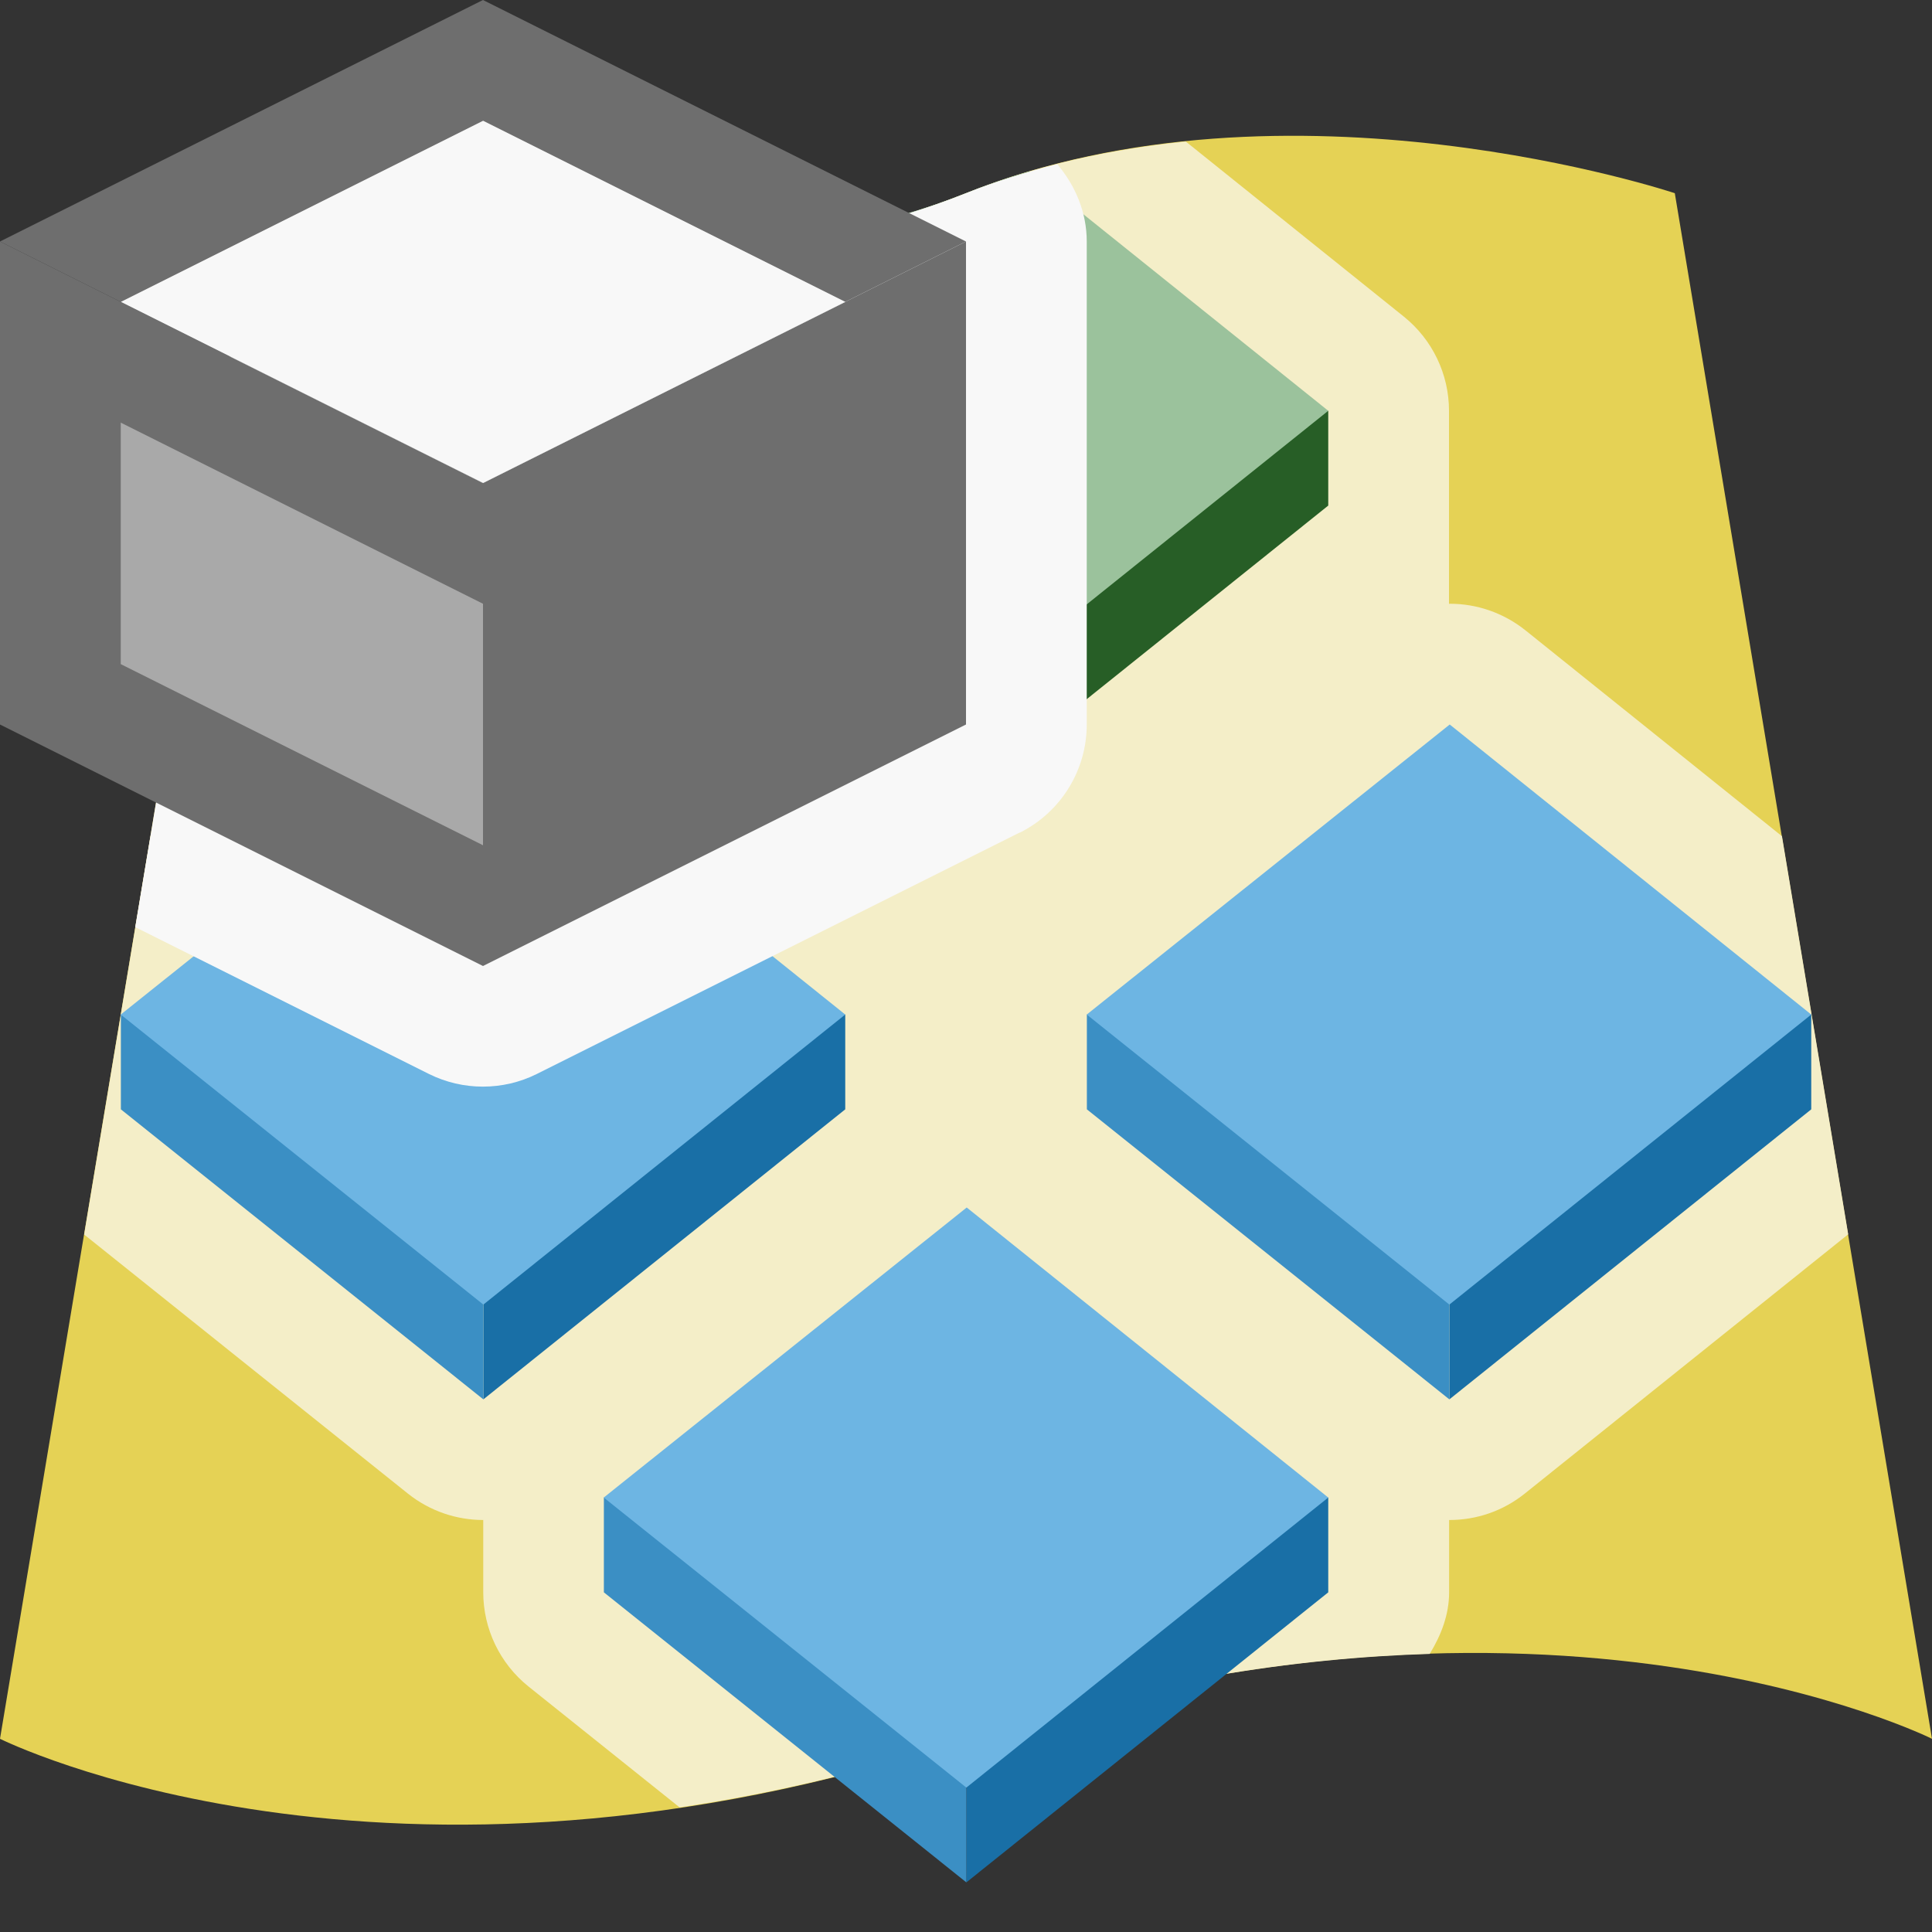 <?xml version="1.0" encoding="UTF-8"?><svg id="Icons" xmlns="http://www.w3.org/2000/svg" viewBox="0 0 16 16"><rect x="0" y="0" width="16" height="16" fill="#333333" stroke="none"/><path d="m16,14.4s-3.2-1.6-8,0C3.2,16,0,14.4,0,14.4L1.43,5.82l.7-4.22s1.82.61,3.87.46c.66-.06,1.35-.2,2-.46,2.67-1.07,5.87,0,5.87,0l2.13,12.8Z" style="fill:#e5d255; stroke-width:0px;"/><path d="m14.756,6.924l-2.123-1.704c-.183-.146-.404-.22-.626-.22-.002,0-.005.001-.007.001v-1.599c0-.304-.138-.59-.374-.78l-1.806-1.45c-.606.062-1.225.19-1.82.428-.65.26-1.34.4-2,.46-.323.024-.635.024-.94.015l-.683.546c-.237.189-.376.478-.376.781v1.599c-.219.001-.437.074-.618.218l-2.137,1.708-.549,3.297,2.682,2.146c.182.145.403.218.623.218v.598c0,.304.138.591.375.781l1.251,1.001c.737-.11,1.528-.288,2.373-.569,1.439-.48,2.731-.668,3.839-.702.095-.155.161-.325.161-.511v-.598c.001,0,.002 0.0.003 0.0.222,0,.442-.073.625-.22l2.677-2.146-.549-3.3Z" style="fill:#f4eec8; stroke-width:0px;"/><polygon points="11 12.402 11 13.187 8.003 15.589 8.003 12.304 11 12.402" style="fill:#196fa6; stroke-width:0px;"/><polygon points="8.003 12.304 8.003 15.589 5.001 13.187 5.001 12.402 8.003 12.304" style="fill:#3b8fc4; stroke-width:0px;"/><polygon points="8.006 10 5 12.402 8.003 14.804 11 12.402 8.006 10" style="fill:#6db5e3; stroke-width:0px;"/><polygon points="11 3.402 11 4.187 8.003 6.589 8.003 3.304 11 3.402" style="fill:#275e26; stroke-width:0px;"/><polygon points="8.003 3.304 8.003 6.589 5.001 4.187 5.001 3.402 8.003 3.304" style="fill:#5b945a; stroke-width:0px;"/><path d="m8,1.6c-.377.151-.767.252-1.157.33l-1.843,1.472,3.003,2.402,2.997-2.402-2.472-1.984c-.177.052-.354.112-.528.182Z" style="fill:#9bc29c; stroke-width:0px;"/><polygon points="7 8.402 7 9.187 4.003 11.589 4.003 8.304 7 8.402" style="fill:#196fa6; stroke-width:0px;"/><polygon points="4.003 8.304 4.003 11.589 1.001 9.187 1.001 8.402 4.003 8.304" style="fill:#3b8fc4; stroke-width:0px;"/><polygon points="4.006 6 1 8.402 4.003 10.804 7 8.402 4.006 6" style="fill:#6db5e3; stroke-width:0px;"/><polygon points="15 8.402 15 9.187 12.003 11.589 12.003 8.304 15 8.402" style="fill:#196fa6; stroke-width:0px;"/><polygon points="12.003 8.304 12.003 11.589 9.001 9.187 9.001 8.402 12.003 8.304" style="fill:#3b8fc4; stroke-width:0px;"/><polygon points="12.006 6 9 8.402 12.003 10.804 15 8.402 12.006 6" style="fill:#6db5e3; stroke-width:0px;"/><rect x="-0" y="0" width="16" height="16" style="fill:none; stroke-width:0px;"/><path d="m8.447,6.895c.339-.17.553-.516.553-.895V2c0-.241-.094-.463-.244-.64-.254.065-.508.141-.756.24-.65.26-1.34.4-2,.46-2.05.15-3.87-.46-3.87-.46l-.7,4.22-.31,1.858,2.432,1.216c.141.07.294.105.447.105s.307-.035.447-.105l4-2Z" style="fill:#f8f8f8; stroke-width:0px;"/><polygon points="4 8 -0 6 -0 2 4 4 4 8" style="fill:#6e6e6e; stroke-width:0px;"/><polygon points="4 8 8 6 8 2 4 4 4 8" style="fill:#6e6e6e; stroke-width:0px;"/><polyline points="4 4 8 2 4 0 -0 2" style="fill:#6e6e6e; stroke-width:0px;"/><polygon points="1.001 2.5 4.001 4 7.001 2.5 4.001 1 1.001 2.5" style="fill:#f8f8f8; stroke-width:0px;"/><polygon points="4 5 1 3.5 1 5.5 4 7 4 5" style="fill:#a9a9a9; stroke-width:0px;"/></svg>